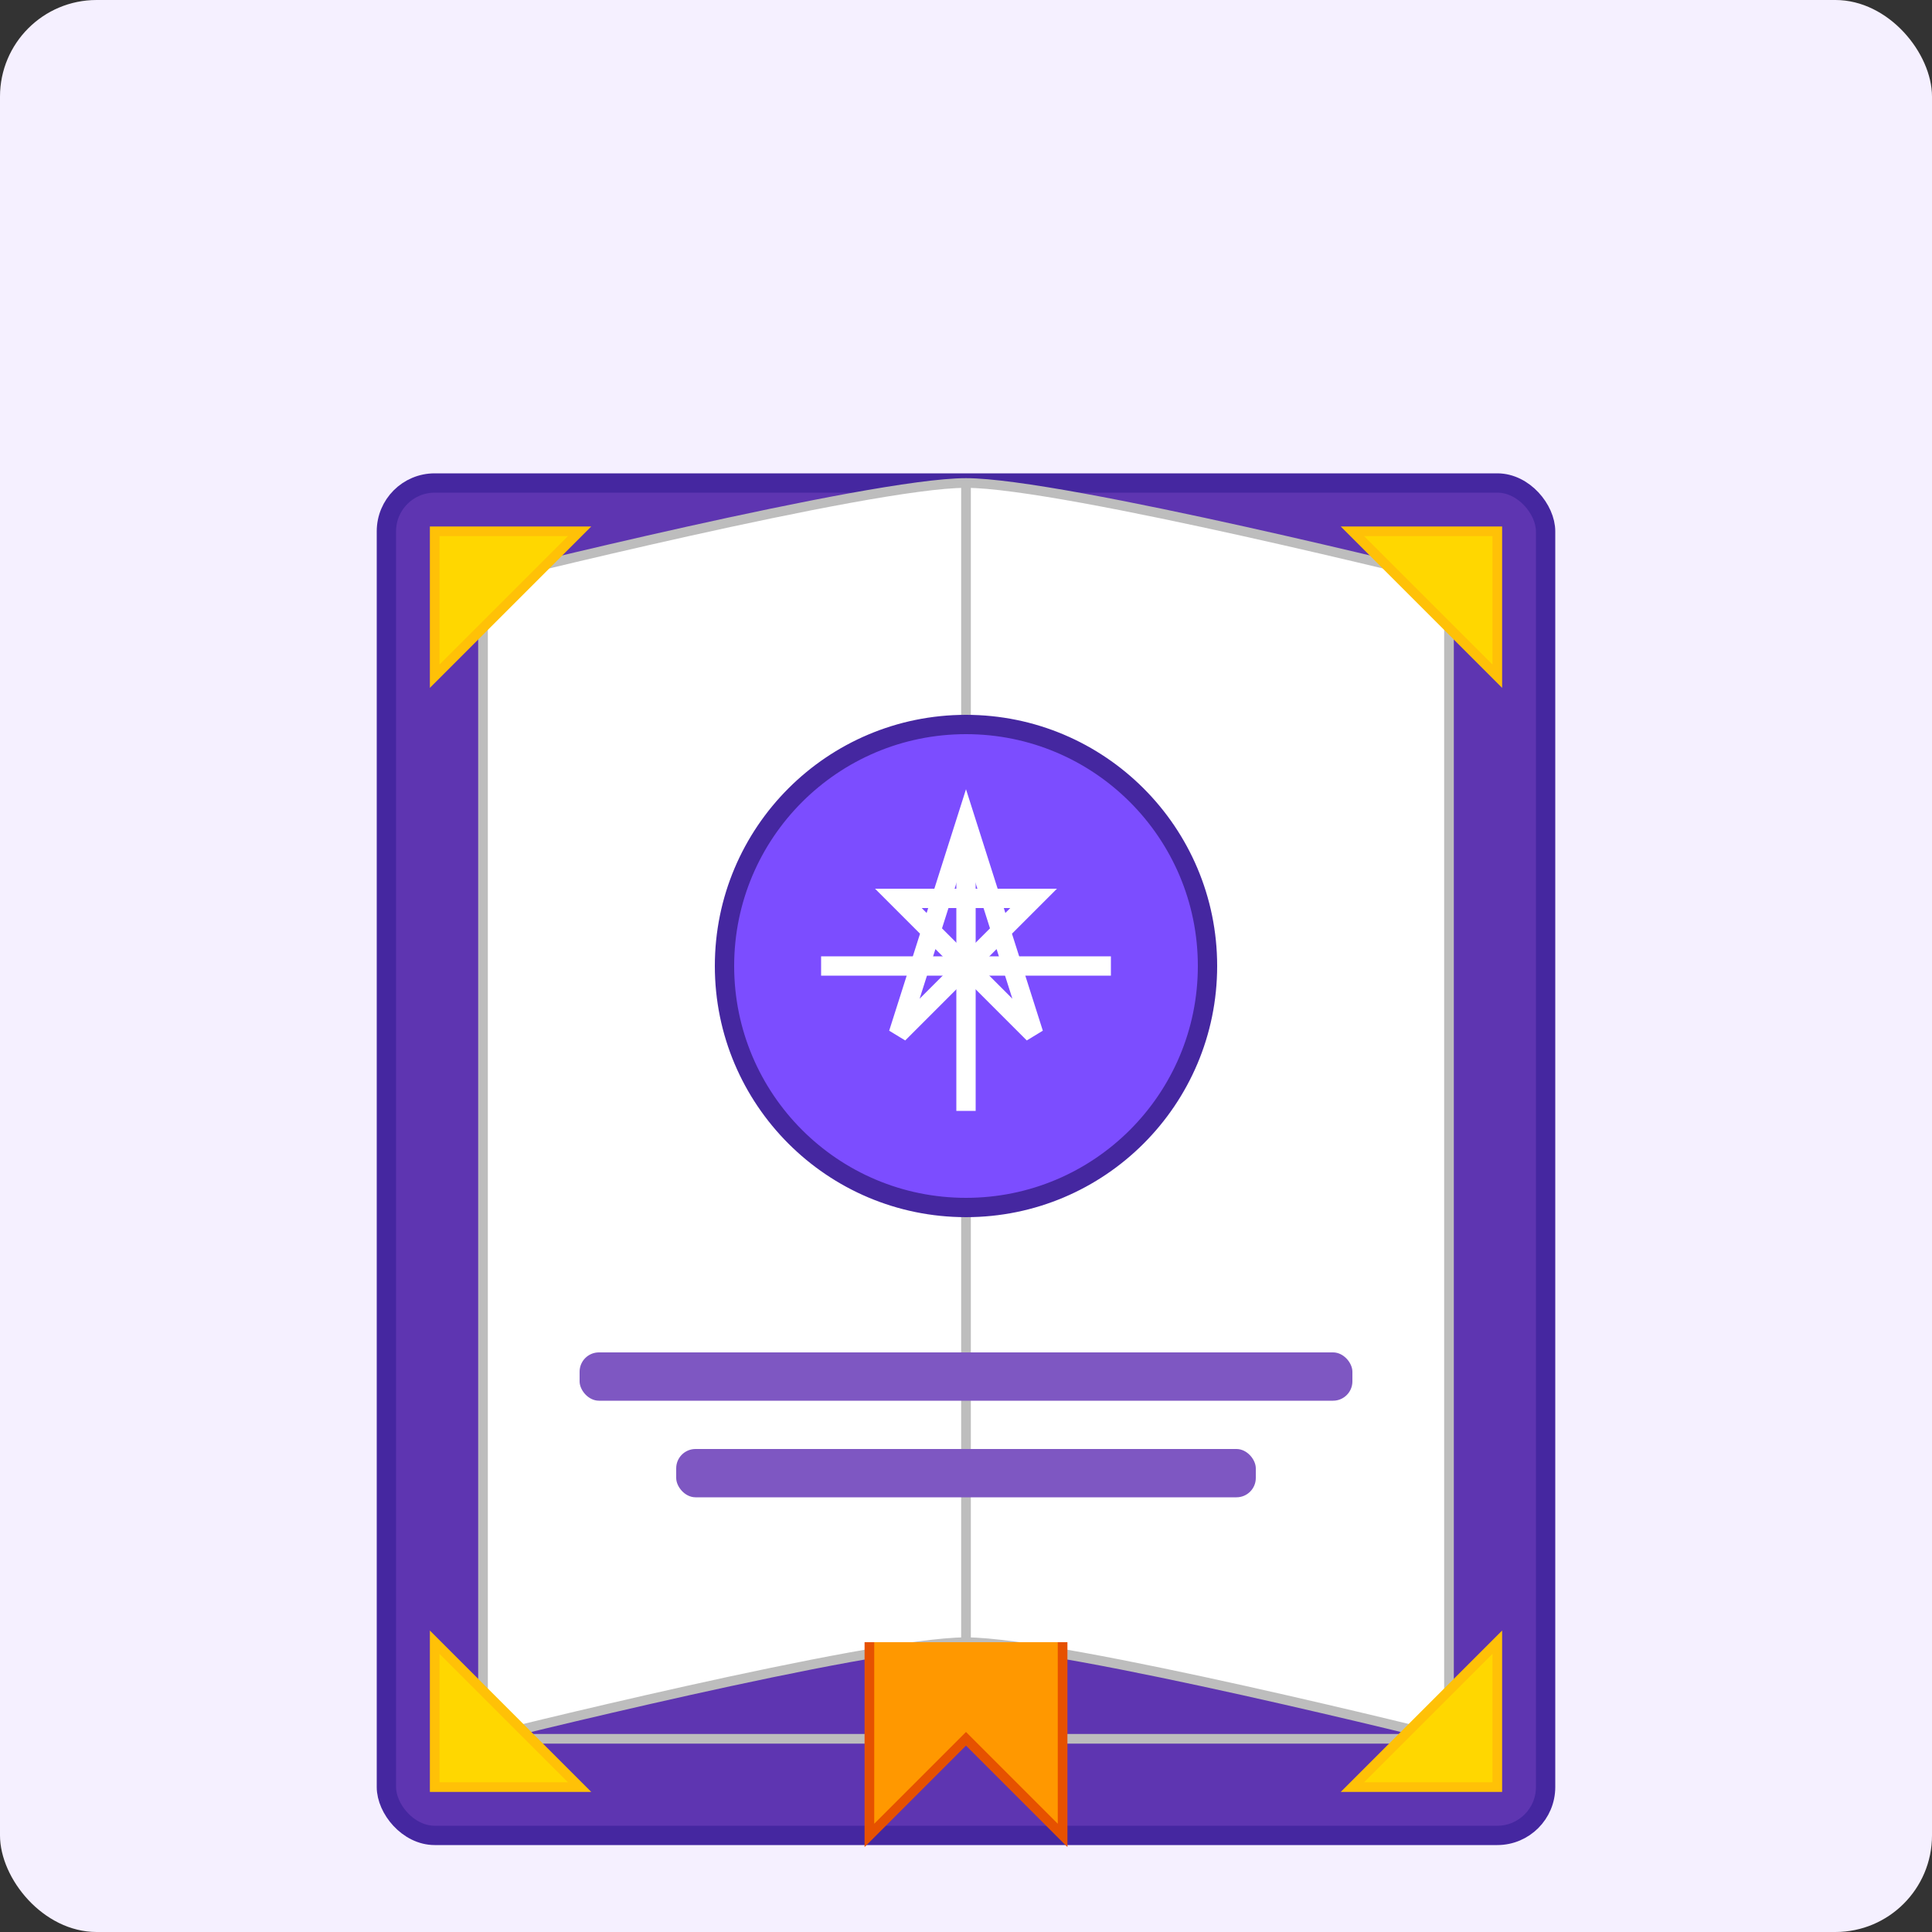 <svg xmlns="http://www.w3.org/2000/svg" width="200" height="200" viewBox="0 0 200 200">
  <rect x="0" y="0" width="200" height="200" fill="#333333" stroke="none"/>
  <!-- Фон -->
  <rect width="200" height="200" fill="#f5f0ff" rx="10" ry="10"/>
  
  <!-- Обложка книги -->
  <rect x="40" y="50" width="120" height="140" rx="5" ry="5" fill="#5E35B1" stroke="#4527A0" stroke-width="2"/>
  
  <!-- Страницы книги -->
  <path d="M50,60 C50,60 90,50 100,50 C110,50 150,60 150,60 L150,180 C150,180 110,170 100,170 C90,170 50,180 50,180 Z" 
        fill="#FFFFFF" stroke="#BDBDBD" stroke-width="1"/>
  
  <!-- Закрытые страницы на обрезе -->
  <path d="M100,50 v120" stroke="#BDBDBD" stroke-width="1"/>
  <path d="M55,180 L145,180" stroke="#BDBDBD" stroke-width="1"/>
  
  <!-- Магические руны на обложке -->
  <circle cx="100" cy="100" r="25" fill="#7C4DFF" stroke="#4527A0" stroke-width="2"/>
  <path d="M85,100 L115,100 M100,85 L100,115" stroke="#FFFFFF" stroke-width="2"/>
  
  <!-- Пентаграмма внутри круга -->
  <path d="M100,85 L107,107 L93,93 L107,93 L93,107 Z" fill="none" stroke="#FFFFFF" stroke-width="2"/>
  
  <!-- Декоративные узоры на обложке -->
  <rect x="60" y="140" width="80" height="5" rx="2" ry="2" fill="#7E57C2"/>
  <rect x="70" y="150" width="60" height="5" rx="2" ry="2" fill="#7E57C2"/>
  
  <!-- Закладка -->
  <path d="M90,170 L90,190 L100,180 L110,190 L110,170" fill="#FF9800" stroke="#E65100" stroke-width="1"/>
  
  <!-- Золотое тиснение углов -->
  <path d="M45,55 L60,55 L45,70 Z" fill="#FFD700" stroke="#FFC107" stroke-width="1"/>
  <path d="M155,55 L140,55 L155,70 Z" fill="#FFD700" stroke="#FFC107" stroke-width="1"/>
  <path d="M45,185 L60,185 L45,170 Z" fill="#FFD700" stroke="#FFC107" stroke-width="1"/>
  <path d="M155,185 L140,185 L155,170 Z" fill="#FFD700" stroke="#FFC107" stroke-width="1"/>
</svg> 